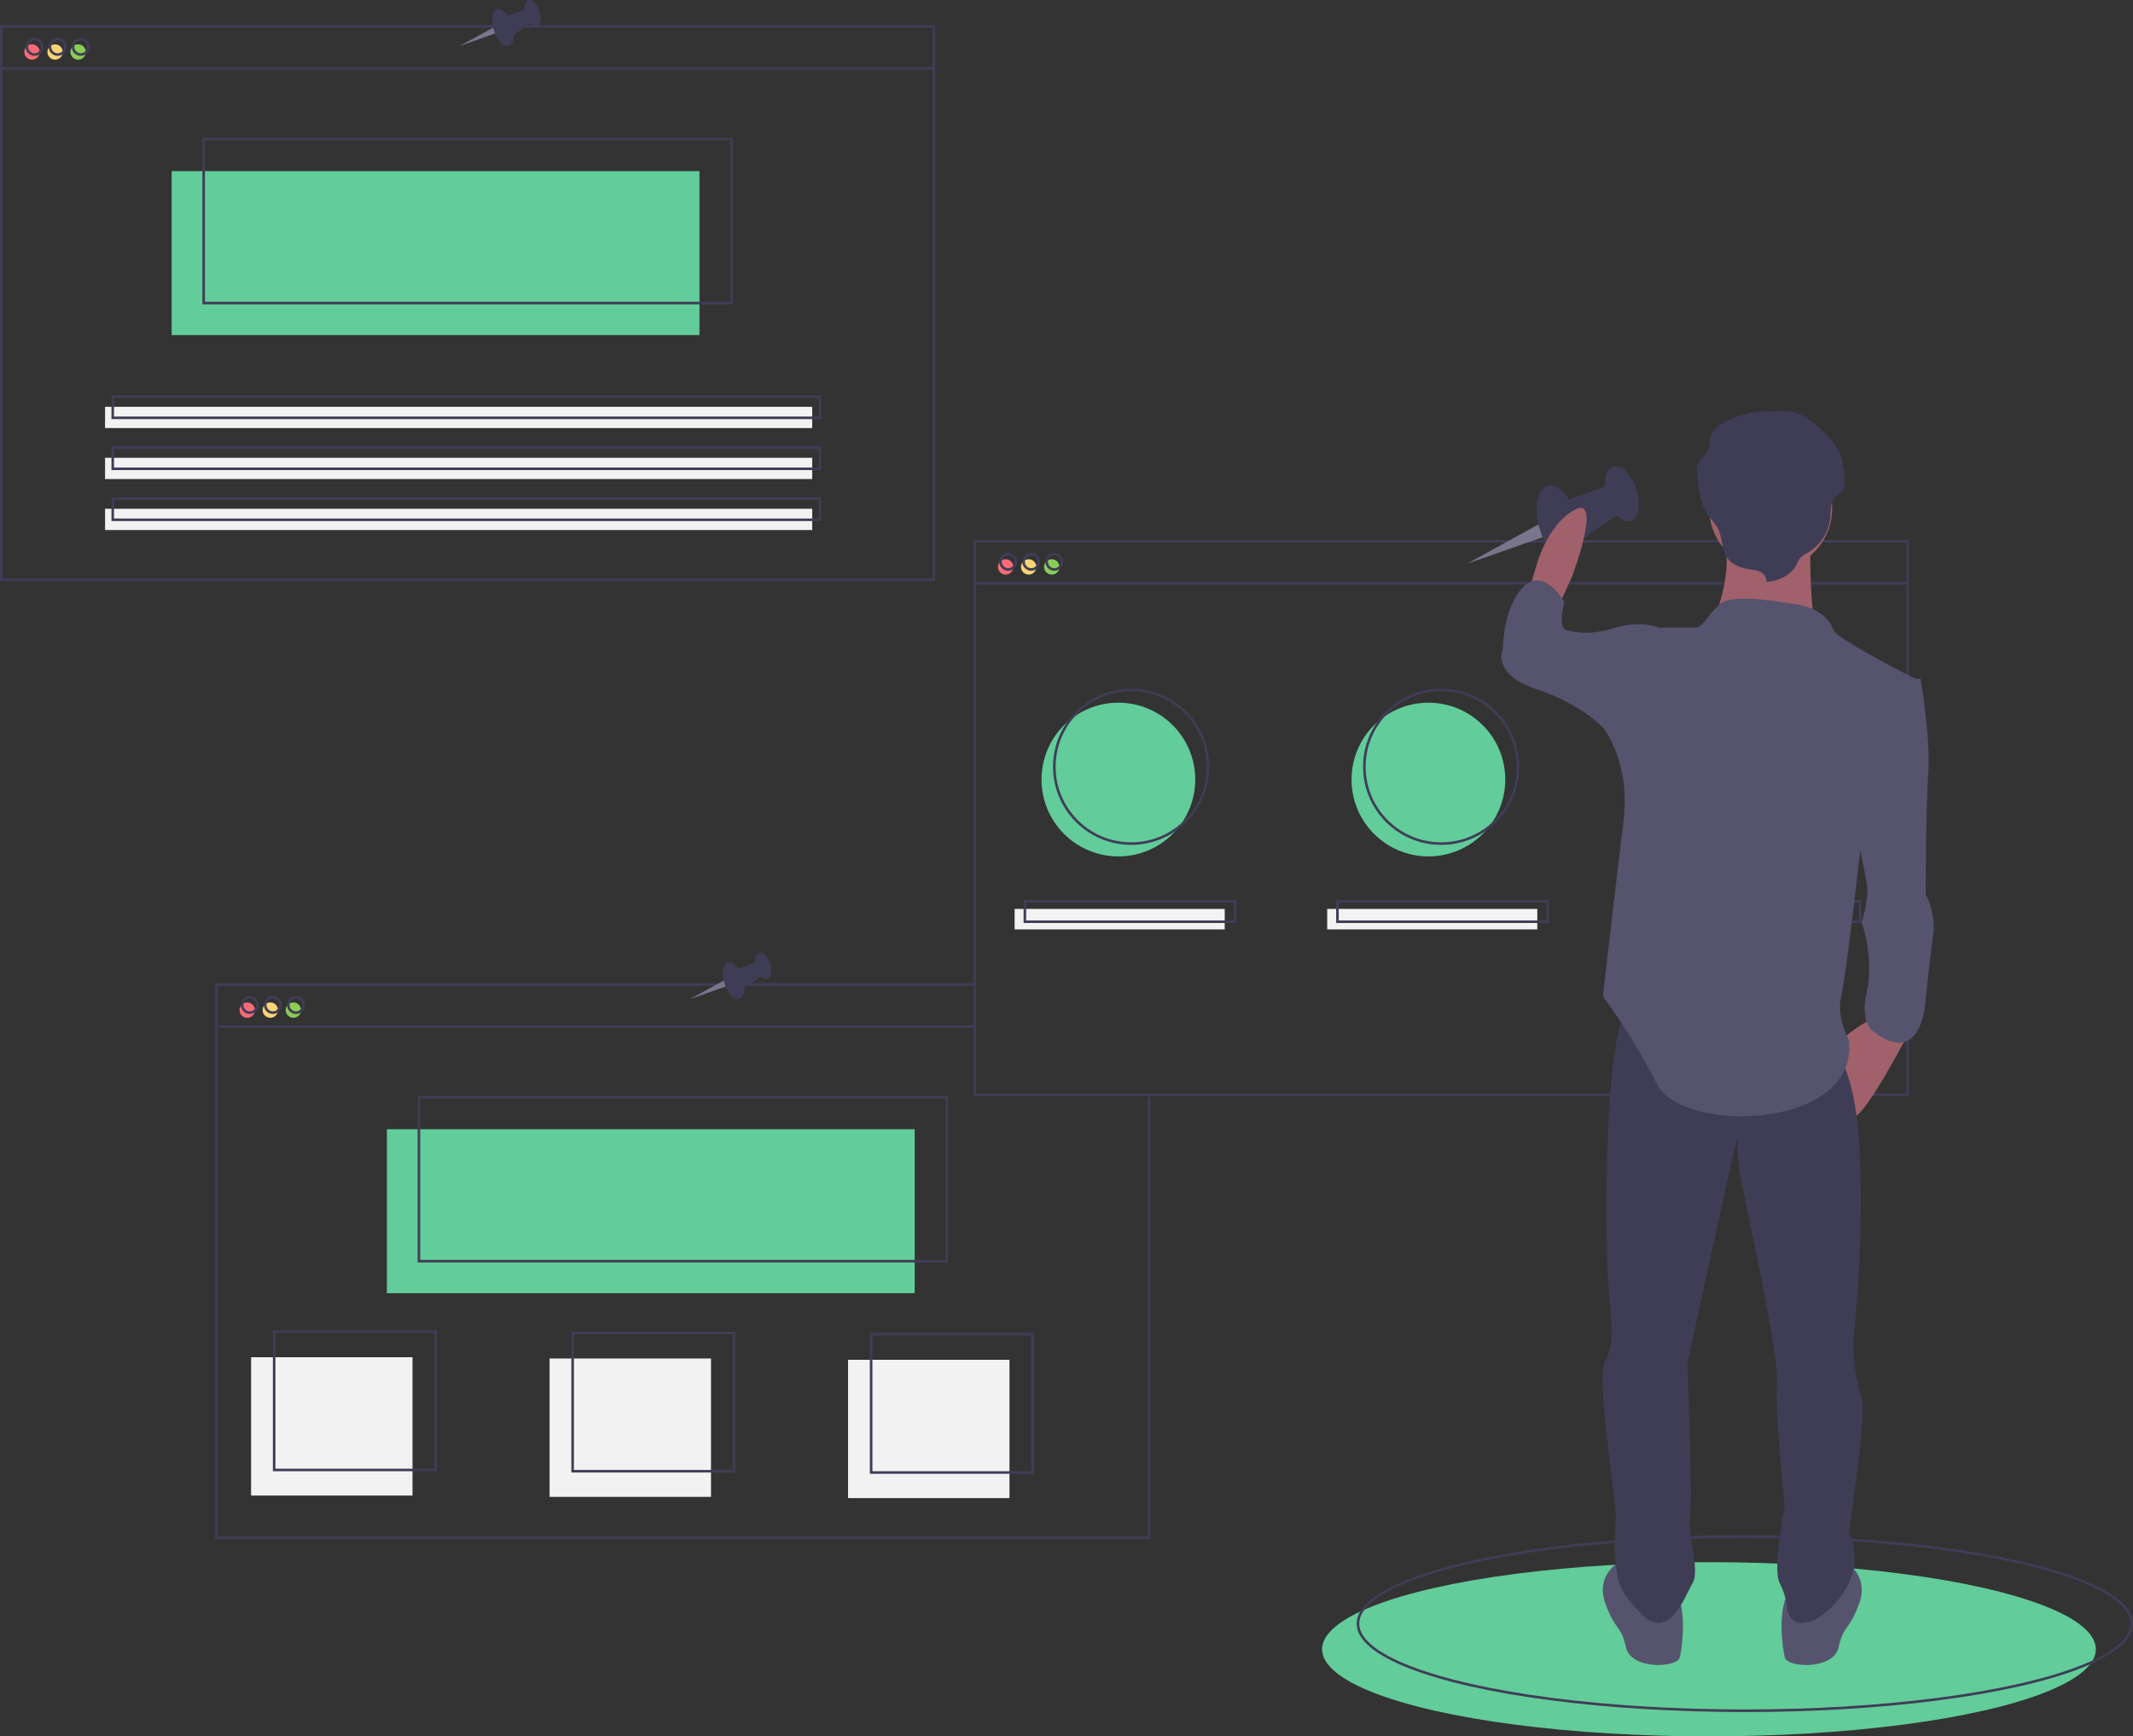 <svg version="1.1" id="e66cdcae-b662-46fb-b424-18ba1a805fb0" xmlns="http://www.w3.org/2000/svg" x="0" y="0" viewBox="0 0 832.5 677.8" style="enable-background:new 0 0 832.5 677.8" xml:space="preserve"><rect x="0" y="0" width="832.5" height="677.8" fill="#333333" stroke="none"/><style>.st0{fill:#62cc9a}.st1{fill:none;stroke:#3f3d56;stroke-miterlimit:10}.st3{fill:#f86b75}.st4{fill:#fad375}.st5{fill:#8bcc55}.st6{fill:#f2f2f2}.st7{fill:#79758c}.st8{fill:#3f3d56}.st9{fill:#a0616a}.st10{fill:#55536e}</style><ellipse class="st0" cx="667" cy="643.8" rx="151" ry="34"/><ellipse class="st1" cx="681" cy="633.8" rx="151" ry="34"/><circle class="st0" cx="436.5" cy="304.3" r="30"/><circle class="st0" cx="557.5" cy="304.3" r="30"/><circle cx="678.5" cy="304.3" r="30" style="fill:#7105ff"/><circle class="st3" cx="12.5" cy="20.3" r="3"/><circle class="st4" cx="21.5" cy="20.3" r="3"/><circle class="st5" cx="30.5" cy="20.3" r="3"/><path class="st0" d="M67 66.8h206v64H67z"/><path class="st1" d="M.5 10.3h364v216H.5zM.5 26.7h364"/><circle class="st1" cx="13.5" cy="18.3" r="3"/><circle class="st1" cx="22.5" cy="18.3" r="3"/><circle class="st1" cx="31.5" cy="18.3" r="3"/><path class="st1" d="M79.5 54.3h206v64h-206z"/><path class="st6" d="M41 158.8h276v8.3H41zM41 178.7h276v8.3H41zM41 198.6h276v8.3H41z"/><path class="st1" d="M44 154.8h276v8.3H44zM44 174.7h276v8.3H44zM44 194.6h276v8.3H44z"/><circle class="st3" cx="96.5" cy="394.3" r="3"/><circle class="st4" cx="105.5" cy="394.3" r="3"/><circle class="st5" cx="114.5" cy="394.3" r="3"/><path class="st0" d="M151 440.8h206v64H151z"/><path class="st1" d="M448.5 428.3v172h-364v-216h296M84.5 400.7H381"/><circle class="st1" cx="97.5" cy="392.3" r="3"/><circle class="st1" cx="106.5" cy="392.3" r="3"/><circle class="st1" cx="115.5" cy="392.3" r="3"/><path class="st1" d="M163.5 428.3h206v64h-206z"/><circle class="st3" cx="392.5" cy="221.3" r="3"/><circle class="st4" cx="401.5" cy="221.3" r="3"/><circle class="st5" cx="410.5" cy="221.3" r="3"/><path class="st1" d="M380.5 211.3h364v216h-364zM380.5 227.7h364"/><circle class="st1" cx="393.5" cy="219.3" r="3"/><circle class="st1" cx="402.5" cy="219.3" r="3"/><circle class="st1" cx="411.5" cy="219.3" r="3"/><circle class="st1" cx="441.5" cy="299.3" r="30"/><circle class="st1" cx="562.5" cy="299.3" r="30"/><circle class="st1" cx="683.5" cy="299.3" r="30"/><path class="st6" d="M396 354.8h82v8h-82zM518 354.8h82v8h-82zM640 354.8h82v8h-82z"/><path class="st1" d="M400 351.8h82v8h-82zM522 351.8h82v8h-82zM644 351.8h82v8h-82z"/><path class="st6" d="M98 529.8h63v54H98zM214.5 530.3h63v54h-63zM331 530.8h63v54h-63z"/><path class="st1" d="M107 519.8h63v54h-63zM223.5 520.3h63v54h-63zM340 520.8h63v54h-63z"/><path class="st7" d="M600.8 204.5 572.7 220l30-10.5z"/><ellipse transform="rotate(-17.992 608.607 204.792)" class="st8" cx="608.6" cy="204.8" rx="7.8" ry="15.8"/><ellipse transform="rotate(-17.992 633.015 192.792)" class="st8" cx="633" cy="192.8" rx="5.9" ry="11.1"/><path class="st8" d="M610.4 195.7 629 189l3.9 10.9-18 12.2z"/><path class="st9" d="m608.6 236 5-11s12-32 1-26-15 22-15 22l-3 10 12 5zM745.6 402s-17 33-22 34-5-30-5-30 10-9 14-8 13 4 13 4z"/><path class="st10" d="M720.6 610s9 5 5 16-6 8-8 17-20 8-21 4-3-20 2-26 22-11 22-11zM631.6 610s-9 5-5 16 6 8 8 17 20 8 21 4 3-20-2-26-22-11-22-11z"/><path class="st8" d="M715.6 410s8 5 10 36-1 66-2 74 1 20 3 26-5 52-5 52c3 6.3 3 13.7 0 20-5 11-20 22-24 11-.2-3.8-1.2-7.6-3-11-3-6 2-30 2-30s-4-38-3-48-12-69-14-79-1-18-2-15-19 86-19 86 2 53 1 60 4 21 1 26-9 23-20 12-9-15-10-20 0-11 0-19-8-53-4-60 2-16 1-32-2-93 8-107 80 18 80 18z"/><circle class="st9" cx="691.1" cy="198.5" r="24"/><path class="st9" d="M706.6 208s-1 36 4 42-43-5-43-5 11-23 4-38 35 1 35 1z"/><path class="st10" d="M715.6 246s-2-8-14-10-26.2-4-30.6 0-6.4 9-9.4 9h-14l-22 39s11 13 8 37-8 68-8 68c8 10.7 15 22.1 21 34 10 20 79 18 75-17 0 0-5-9-3-17s8-62 8-62l23-61s-32-16-34-20z"/><path class="st10" d="M742.6 265h7s4 23 3 37-1 47-1 47 4 8 3 15-3 26-3 26-1 27-20 13c0 0-6-3-3-16s-2-27-2-27 3-9 2-15-5-25-5-25l19-55zM652.6 248l-5-3s-7-3-17 0-15 2-19 1-1-11-1-11-8-14-16-6-8 24-8 24-5 10 13 16 26 15 26 15h20l7-36z"/><path class="st8" d="M689.5 227.1c-.1-1.8-1.2-3.4-2.9-4.1-1.1-.4-2.3-.6-3.4-.7-3.4-.4-6.9-1.7-8.9-4.3-2.6-3.5-1.9-8.3-4-12.1-1-1.5-2.1-2.9-3.2-4.2-3.7-4.9-4.3-11.3-4.7-17.3-.2-1.2 0-2.5.4-3.6.6-1 1.4-2 2.3-2.8 1.5-1.7 2.3-4 2.3-6.2-.1-4.7 6.5-7.8 11.3-9.4s9.8-1.9 14.8-1.9c2.9 0 5.9 0 8.5 1 1.5.7 3 1.5 4.3 2.5 5.6 4.1 10.8 9.1 12.6 15.4.7 2.9 1.1 5.9 1 8.8.1.9 0 1.9-.4 2.7-.7 1.3-2.2 2.1-3.3 3.2-1.9 2.1-1.6 5.2-1.8 7.9-.6 5.8-3.9 10.9-8.9 13.8-1 .5-2 1.2-2.8 1.9-.6.8-1.1 1.7-1.5 2.7-2.1 4-7.1 6.6-11.7 6.7z"/><path class="st7" d="M192.6 10.7 179.3 18l14.2-5z"/><ellipse transform="rotate(-17.992 196.298 10.798)" class="st8" cx="196.3" cy="10.8" rx="3.7" ry="7.5"/><ellipse transform="rotate(-17.992 207.9 5.093)" class="st8" cx="207.9" cy="5.1" rx="2.8" ry="5.3"/><path class="st8" d="m197.1 6.5 8.9-3.2 1.9 5.2-8.6 5.8z"/><path class="st7" d="m282.6 382.7-13.3 7.3 14.2-5z"/><ellipse transform="rotate(-17.992 286.297 382.802)" class="st8" cx="286.3" cy="382.8" rx="3.7" ry="7.5"/><ellipse transform="rotate(-17.992 297.899 377.097)" class="st8" cx="297.9" cy="377.1" rx="2.8" ry="5.3"/><path class="st8" d="m287.1 378.5 8.9-3.2 1.9 5.2-8.6 5.8z"/></svg>